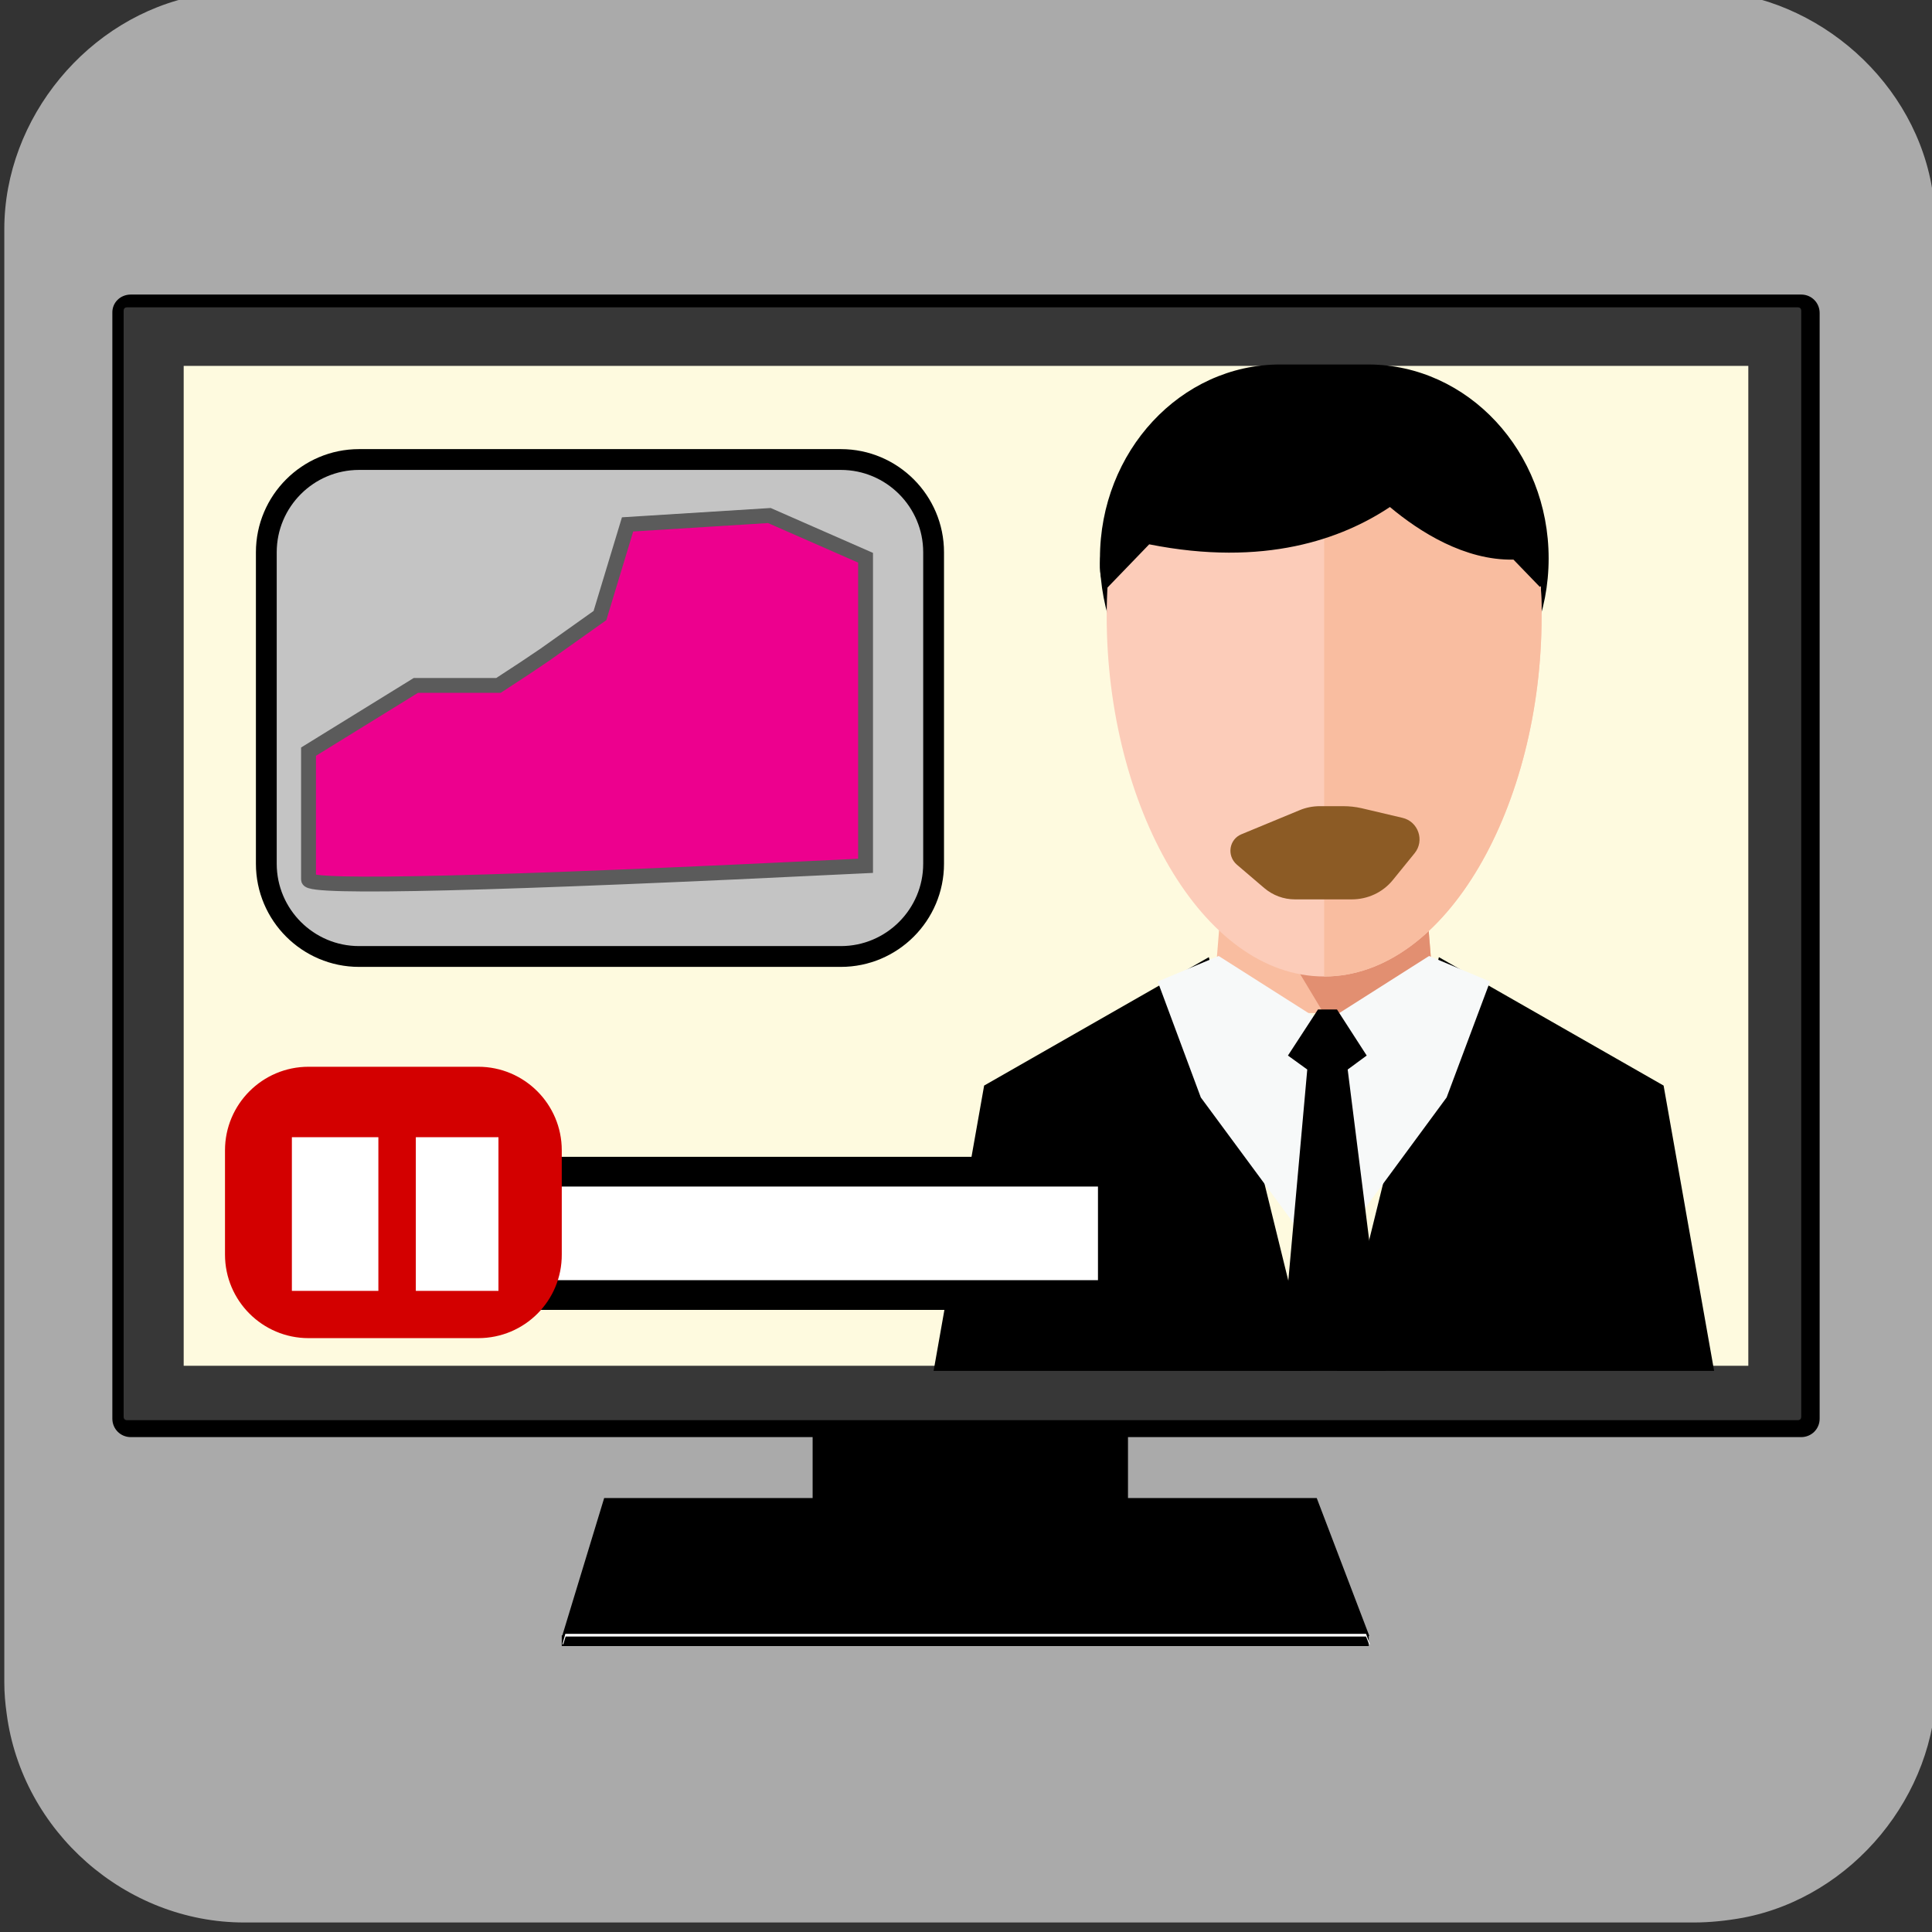 <svg xmlns="http://www.w3.org/2000/svg" viewBox="0 0 650 650" overflow="hidden" preserveAspectRatio="xMidYMid meet" id="eaf-e80a-0"><rect x="0" y="0" width="650" height="650" fill="#333333" stroke="none"/><defs><clipPath id="eaf-e80a-1"><rect x="0" y="0" width="650" height="650"></rect></clipPath><style>#eaf-e80a-0 * {animation: 5000ms linear infinite normal both running;offset-rotate:0deg}@keyframes eaf-e80a-2{0%,100%{transform:none;offset-path:path("m323.8 290.6l0 -0.5")}}@keyframes eaf-e80a-3{0%{offset-distance:0%}73.34%,100%{offset-distance:100%}}@keyframes eaf-e80a-4{0%,100%{transform:translate(-325px,-291.3px)}}@keyframes eaf-e80a-5{0%,100%{transform:none;offset-path:path("m429.453 325.9l-5.455 -1.936l15.257 -0.487l-12.332 -1.397l9.615 -1.946l-10.738 -1.399l1.123 3.345l7.79 -3.64l-4.803 -2.193l4.57 8.811l-5.028 0.843")}}@keyframes eaf-e80a-6{0%{offset-distance:0%}12.66%{offset-distance:6.69%}24%{offset-distance:24.331%}36%{offset-distance:38.672%}42.66%{offset-distance:50.009%}54.66%{offset-distance:62.523%}65.34%{offset-distance:66.6%}72%{offset-distance:76.537%}84%{offset-distance:82.638%}90.7%{offset-distance:94.108%}100%{offset-distance:100%}}@keyframes eaf-e80a-7{0%{transform:rotate(0);animation-timing-function:ease-in-out}20%{transform:rotate(-4deg);animation-timing-function:ease-in-out}40%{transform:rotate(5deg)}53.34%{transform:rotate(5deg);animation-timing-function:ease-in-out}74%{transform:rotate(-6deg);animation-timing-function:ease-in-out}100%{transform:rotate(0)}}@keyframes eaf-e80a-8{0%,100%{transform:matrix(1.029,0,0,1.029,-441.836,-329.039)}}@keyframes eaf-e80a-9{0%,100%{transform:translate(430.786px,286.75px)}}@keyframes eaf-e80a-10{0%{transform:scale(1.124,1.124);animation-timing-function:ease-in-out}6%{transform:scale(0.919,1.366);animation-timing-function:ease-in-out}10%{transform:scale(0.982,1.058);animation-timing-function:ease-in-out}12.66%{transform:scale(0.838,1.397);animation-timing-function:ease-in-out}15.34%{transform:scale(0.924,1.103);animation-timing-function:ease-in-out}18.66%{transform:scale(0.813,1.346);animation-timing-function:ease-in-out}22%{transform:scale(0.932,1.222);animation-timing-function:ease-in-out}26%{transform:scale(0.916,1.067);animation-timing-function:ease-in-out}29.34%{transform:scale(1.124,1.124);animation-timing-function:ease-in-out}35.34%{transform:scale(0.919,1.366);animation-timing-function:ease-in-out}39.34%{transform:scale(0.982,1.058);animation-timing-function:ease-in-out}42%{transform:scale(0.838,1.397);animation-timing-function:ease-in-out}44.68%{transform:scale(0.924,1.103);animation-timing-function:ease-in-out}48%{transform:scale(0.813,1.346);animation-timing-function:ease-in-out}51.34%{transform:scale(0.932,1.222);animation-timing-function:ease-in-out}55.34%{transform:scale(0.916,1.067);animation-timing-function:ease-in-out}58.66%{transform:scale(1.124,1.124);animation-timing-function:ease-in-out}58.68%{transform:scale(0.916,1.079);animation-timing-function:ease-in-out}64.66%{transform:scale(0.919,1.366);animation-timing-function:ease-in-out}68.66%{transform:scale(0.982,1.058);animation-timing-function:ease-in-out}71.32%{transform:scale(0.838,1.397);animation-timing-function:ease-in-out}74%{transform:scale(0.924,1.103);animation-timing-function:ease-in-out}77.32%{transform:scale(0.813,1.346);animation-timing-function:ease-in-out}80.66%{transform:scale(0.932,1.222);animation-timing-function:ease-in-out}84.66%{transform:scale(0.916,1.067);animation-timing-function:ease-in-out}88%{transform:scale(0.813,1.346);animation-timing-function:ease-in-out}91.34%{transform:scale(0.932,1.222);animation-timing-function:ease-in-out}95.34%{transform:scale(0.916,1.067);animation-timing-function:ease-in-out}98.68%{transform:scale(0.916,1.079);animation-timing-function:ease-in-out}100%{transform:scale(1.124,1.124)}}@keyframes eaf-e80a-11{0%,100%{transform:translate(-430.786px,-280.75px)}}@keyframes eaf-e80a-12{0%{fill:#c4c4c4;animation-timing-function:ease-in-out}7.34%{fill:#e0dede;animation-timing-function:ease-in-out}20%{fill:#93deff}35.34%{fill:#93deff;animation-timing-function:ease-in-out}56%{fill:#aff;animation-timing-function:ease-in-out}68.66%{fill:#cef7ff}72%{fill:#efffff;animation-timing-function:ease-in-out}88%{fill:#cef7ff}94%,100%{fill:#c4c4c4}}@keyframes eaf-e80a-13{0%{opacity:1}35.34%{opacity:1;animation-timing-function:ease-in-out}48.68%{opacity:0}56%{opacity:0;animation-timing-function:ease-in-out}69.34%,100%{opacity:1}}@keyframes eaf-e80a-14{0%{opacity:1}39.34%{opacity:1}42%{opacity:0}96%{opacity:0}100%{opacity:1}}@keyframes eaf-e80a-15{0%{opacity:0}59.34%{opacity:0}64%{opacity:1}88%{opacity:1}93.34%,100%{opacity:0}}</style></defs><g clip-path="url('#eaf-e80a-1')" style="isolation: isolate;"><g><path fill="#aaaaaa" d="m651 325.1c0 81.6 0 163.1 0 244.7c0 37.4 -28.2 71.6 -65 78.6c-5.5 1 -11.1 1.6 -16.6 1.6c-162.6 0 -325.2 0 -487.7 0c-39.9 0 -74.7 -30.6 -79.9 -70.2c-0.5 -3.5 -0.8 -7 -0.8 -10.6c0 -163 0 -326 0 -488.9c0 -37.4 28.2 -71.6 65 -78.6c5.4 -1 11.1 -1.6 16.6 -1.6c162.7 -0.1 325.4 -0.1 488.1 -0.1c37.4 0 71.6 28.2 78.6 65c1 5.4 1.6 11.1 1.6 16.6c0.1 81.2 0.1 162.3 0.1 243.5l0 0l0 0z" transform="translate(0.45 -3.2)"></path><path fill="#000000" fill-rule="evenodd" d="m203.3 503.9l-14.1 46.3l-0.2 0l0 3.6l271.5 0l0 -3.4l0.2 0l-17.7 -46.4l-239.7 0l0 -0.1z"></path><path fill="#000000" fill-rule="evenodd" d="m273.4 457.9l0 37.6l0 7.6l0 15.6l0.1 10.8l106 0.1l0 -71.7l-106.1 0z"></path><path fill="#fff" fill-rule="evenodd" d="m190.2 549.7l-1 3.5l0.3 0l0.8 -2.6l269.3 0l1 2.6l0.3 0l-1.3 -3.5l-269.4 0z"></path><path fill="#000000" fill-rule="evenodd" d="m44 99.1l562 0c3.5 0 6.2 2.8 6.2 6.2l0 372c0 3.5 -2.8 6.2 -6.2 6.2l-562 0c-3.5 0 -6.2 -2.8 -6.2 -6.2l0 -372c-0.1 -3.5 2.7 -6.2 6.2 -6.2z"></path><path fill="#898989" fill-rule="evenodd" d="m44 104.1c-0.8 0 -1.2 0.4 -1.2 1.2l0 372c0 0.8 0.4 1.2 1.2 1.2l562 0c0.8 0 1.2 -0.4 1.2 -1.2l0 -372c0 -0.8 -0.4 -1.2 -1.2 -1.2c0 0 -562 0 -562 0z" transform="translate(-1.2 -0.7)" opacity="0.4" style="animation-name: eaf-e80a-2, eaf-e80a-3, eaf-e80a-4; animation-composition: replace, add, add;"></path><path fill="#fefadf" fill-rule="evenodd" d="m61.8 123.1l0 336.4l526.4 0l0 -336.4l-526.4 0z"></path><g transform="translate(15.1 0.228)"><g><polygon points="467.8,340.6 392.8,340.6 397.8,278.4 462.8,278.4" fill="#f9bda0"></polygon><polygon points="467.8,340.6 430.2,340.6 392.8,278.4 462.8,278.4" fill="#e28f71"></polygon></g><g transform="matrix(1.029 0 0 1.029 -12.383 -3.139)" style="animation-name: eaf-e80a-5, eaf-e80a-6, eaf-e80a-7, eaf-e80a-8; animation-composition: replace, add, add, add;"><path fill="#000000" d="m503.7 185.4c0 35 -26.4 63.4 -58.9 63.4l-28.9 0c-32.5 0 -58.9 -28.4 -58.9 -63.4l0 0c0 -35 26.4 -63.4 58.9 -63.4l28.9 0c32.5 0.1 58.9 28.4 58.9 63.4l0 0z"></path><path fill="#fcccb9" d="m501.4 204.3c0 61.8 -31.1 117.8 -71.1 117.8c-39.9 0 -71.1 -55.9 -71.1 -117.8c0 -61.8 31.2 -72.1 71.1 -72.1c39.9 0 71.1 10.2 71.1 72.1z"></path><path fill="#f9bda0" d="m430.3 132.2c39.9 0 71.1 10.3 71.1 72.1c0 61.8 -31.1 117.8 -71.1 117.8"></path><path fill="#000000" d="m500.7 174.3c-0.4 -1 -0.9 -1.9 -1.4 -2.7c-1.1 -7.8 -2.9 -16.6 -5.5 -19.1c-4.8 -4.8 -19.6 -19.2 -19.6 -19.2l-6.6 0.8l-21.8 -6.4c-67.4 -11.2 -81.1 30.6 -83.7 42.6c-0.8 1.3 -1.6 2.7 -2.3 4.2c-3.3 7.6 -4.1 18.8 -0.3 20.4l13.6 -14.1c37.7 7.5 63.1 -1.8 78.7 -12.2c9.8 8.2 24.5 17.5 40.4 17.2l8.6 8.9c3.9 -1.6 3.2 -12.8 -0.1 -20.4z"></path></g><g><polygon points="544.6,365 469,321.8 434.7,461 561.6,461" fill="#000000"></polygon><polygon points="316,365 299,461 425.8,461 391.6,321.8" fill="#000000"></polygon><polygon points="429.2,423.6 388.9,369 374.4,330 394.9,321.4 430.3,343.9 465.7,321.4 486.2,330 471.6,369 431.4,423.6 430.3,425.5" fill="#f7f9f9"></polygon><polygon points="438.314,359.6 444.714,354.9 434.714,339.4 428.314,339.4 418.214,354.9 424.714,359.6 415.614,461 430.3,461 451.1,461" fill="#000000"></polygon></g><path fill="#8c5b25" d="m405.8 275.2l17.4 -7.2c1.9 -0.8 4 -1.2 6.1 -1.2l6.9 0c1.9 0 3.7 0.2 5.5 0.6l12.3 2.9c4.7 1.1 6.7 6.8 3.6 10.6l-6.5 8c-3 3.7 -7.5 5.8 -12.3 5.8l-6.2 0l-10.8 0c-3.4 0 -6.6 -1.2 -9.2 -3.4l-8.2 -7c-3.1 -2.7 -2.3 -7.6 1.4 -9.1z" transform="matrix(1.124 0 0 1.124 -53.528 -28.885)" style="animation-name: eaf-e80a-9, eaf-e80a-10, eaf-e80a-11; animation-composition: replace, add, add;"></path></g><g><rect fill="#fff" stroke="#000000" stroke-width="10" width="261.7" height="41.5" transform="translate(112.7 394.2)"></rect><path fill="#d30000" fill-rule="evenodd" d="m160.9 450.2l-57.1 0c-15.5 0 -28.1 -12.6 -28.1 -28.1l0 -35.1c0 -15.5 12.6 -28.1 28.1 -28.1l57.1 0c15.5 0 28.1 12.6 28.1 28.1l0 35c0.1 15.6 -12.5 28.2 -28.1 28.2z"></path><rect fill="#fff" width="29.1" height="51.7" transform="translate(98.2 382.6)"></rect><rect fill="#fff" width="27.8" height="51.7" transform="translate(139.9 382.6)"></rect><path fill="#c4c4c4" fill-rule="evenodd" stroke="#000000" stroke-width="7" stroke-miterlimit="10" d="m282.9 321.8l-162.1 0c-17.2 0 -31.2 -14 -31.2 -31.2l0 -104.8c0 -17.2 14 -31.2 31.2 -31.2l162.1 0c17.2 0 31.2 14 31.2 31.2l0 104.8c0 17.2 -14 31.2 -31.2 31.2z" style="animation-name: eaf-e80a-12, eaf-e80a-13;"></path></g><path fill="#ed008e" stroke="#5b5b5b" stroke-width="5" d="m0 0l36.1 -22.279l27.8 0q10.132 -6.572 15.615 -10.347q18.535 -13.167 18.535 -13.167q0 0 9.289 -30.665l47.698 -2.984l32.367 14.201l0 42.962l0 60.693q-187.404 9.182 -187.404 4.613q0 -4.613 0 -43.027z" transform="translate(103.8 252.886)" style="animation-name: eaf-e80a-14;"></path><path fill="#606060" d="m147.532 262.835c-9.491 -15.114 -27.284 -35.632 -27.284 -53.334c0 -10.001 7.88 -23.041 19.17 -25.943c-0.898 -14.966 -1.485 -30.172 -1.485 -45.209c0 -8.905 0.168 -17.894 0.504 -26.715c3.507 -39.979 32.149 -68.182 68.492 -81.43c14.575 -5.314 7.511 -29.861 23.502 -30.184c37.366 -0.968 98.79 33.225 122.753 59.168c15.251 16.864 23.961 38.69 24.469 61.43l-1.52 65.434c6.645 1.621 14.069 6.807 15.712 13.451c5.109 20.652 -16.32 46.356 -26.28 62.779c-9.196 15.164 -44.304 64.211 -44.337 64.551c-0.167 1.771 0.741 4.024 3.155 7.637c54.512 74.926 187.617 27.649 187.617 176.672l-512 0c0 -149.115 133.15 -101.744 187.617 -176.67c2.691 -3.957 3.92 -6.089 3.89 -7.826c-0.016 -0.93 -40.362 -58.059 -43.975 -63.811l0 0z" transform="matrix(0.329 0 0 0.298 119.061 163.907)" opacity="0" style="animation-name: eaf-e80a-15;"></path></g></g></svg>
